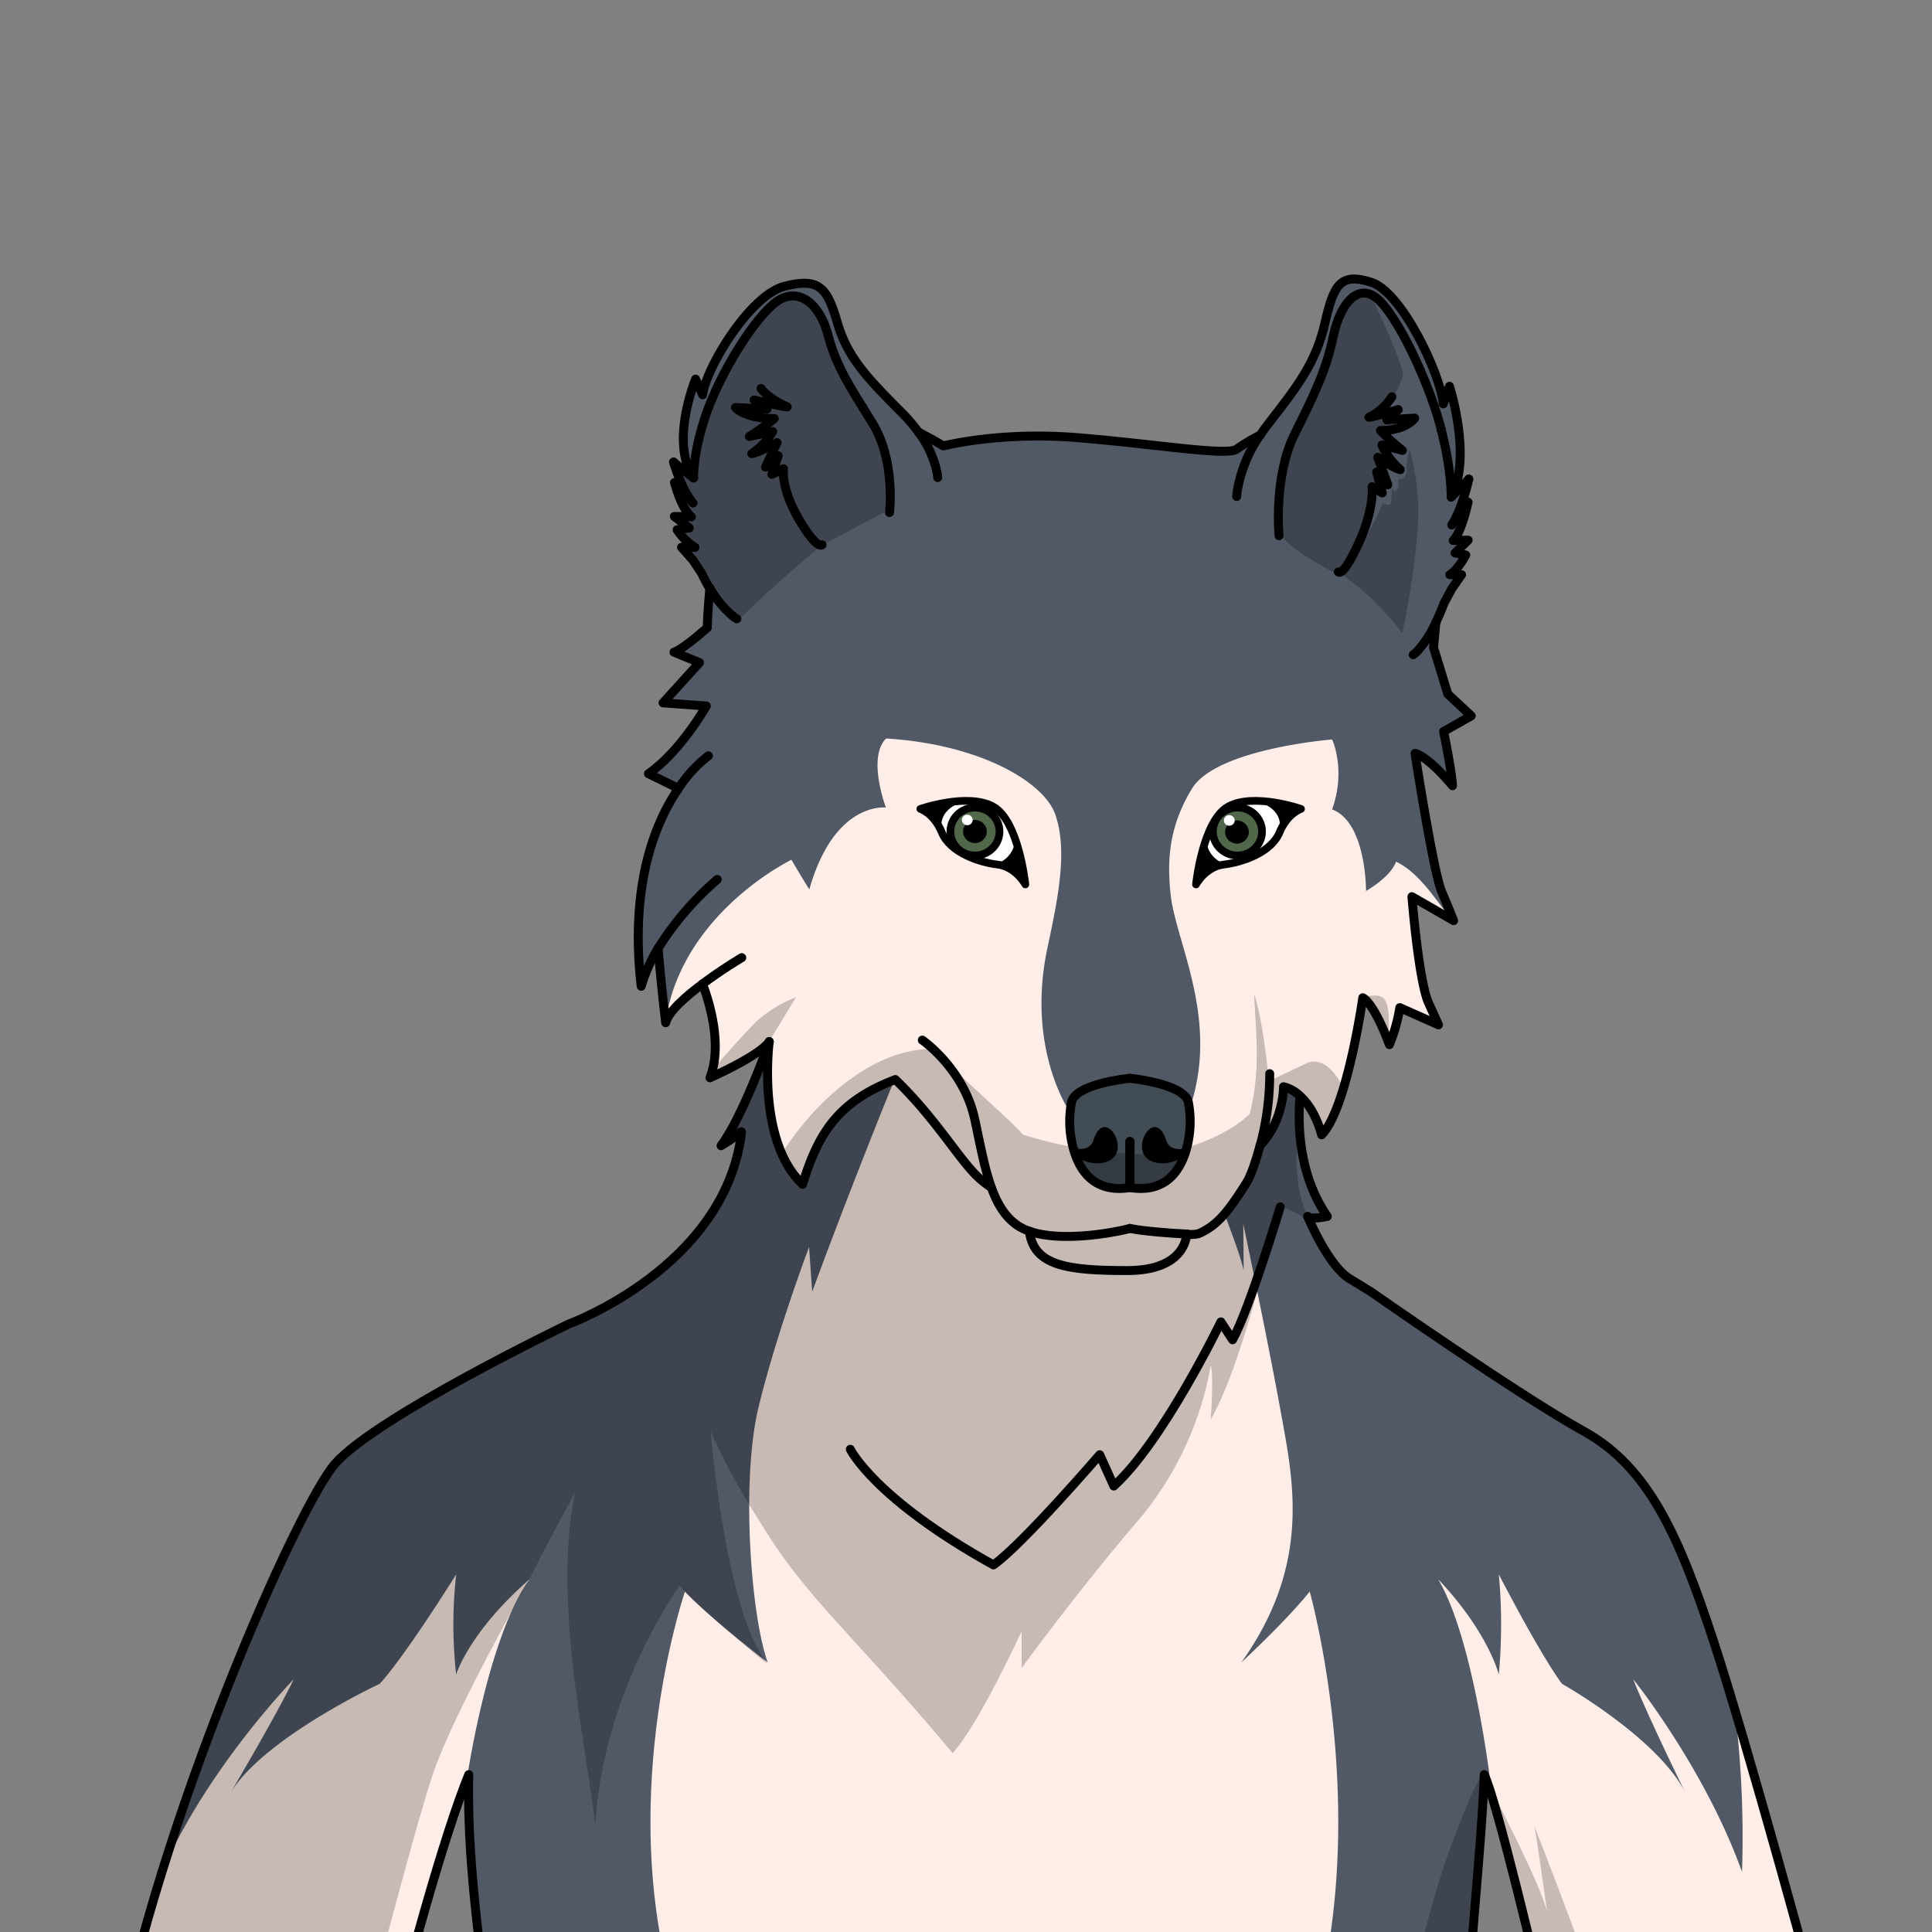 <svg xmlns="http://www.w3.org/2000/svg" viewBox="0 0 432 432">
  <rect x="0" y="0" width="432" height="432" fill="#808080" stroke="none"/>
  <defs>
    <style>.BUNTAI_WOLF_BODY_WOLF_BODY_35_cls-1{isolation:isolate;}.BUNTAI_WOLF_BODY_WOLF_BODY_35_cls-2{fill:#ffeee8;}.BUNTAI_WOLF_BODY_WOLF_BODY_35_cls-3{fill:#515966;}.BUNTAI_WOLF_BODY_WOLF_BODY_35_cls-10,.BUNTAI_WOLF_BODY_WOLF_BODY_35_cls-4,.BUNTAI_WOLF_BODY_WOLF_BODY_35_cls-7{fill:none;stroke:#000;stroke-linecap:round;}.BUNTAI_WOLF_BODY_WOLF_BODY_35_cls-4,.BUNTAI_WOLF_BODY_WOLF_BODY_35_cls-7{stroke-linejoin:round;}.BUNTAI_WOLF_BODY_WOLF_BODY_35_cls-4{stroke-width:2px;}.BUNTAI_WOLF_BODY_WOLF_BODY_35_cls-5{fill:#424c55;}.BUNTAI_WOLF_BODY_WOLF_BODY_35_cls-6{fill:#fff;}.BUNTAI_WOLF_BODY_WOLF_BODY_35_cls-7{stroke-width:1.72px;}.BUNTAI_WOLF_BODY_WOLF_BODY_35_cls-8{opacity:0.22;mix-blend-mode:multiply;}.BUNTAI_WOLF_BODY_WOLF_BODY_35_cls-9{fill:#50674a;}.BUNTAI_WOLF_BODY_WOLF_BODY_35_cls-10{stroke-miterlimit:10;stroke-width:1.72px;}</style>
  </defs>
  <g class="BUNTAI_WOLF_BODY_WOLF_BODY_35_cls-1">
    <g id="body">
      <path class="BUNTAI_WOLF_BODY_WOLF_BODY_35_cls-2" d="M254.16,274.94c1.55.27,6.5.76,10.11.93l1.06.07c0,.4-.28,8.17-13.23,8.17-13.27,0-21-1-21.93-8.81,7.39,2.6,19.63.18,22.46-.62Z" />
      <path class="BUNTAI_WOLF_BODY_WOLF_BODY_35_cls-2" d="M409.55,460.26H348.28c-4.59-19.8-11.71-49.65-15.24-60.32h0a28.44,28.44,0,0,0-1.17-3.1c-.51,15.73-3.63,43-4.41,63.43H109.69c-.23-4.64-.69-9.48-1.23-14.5-1.45-13.22-3.52-27.71-3.68-43.17q0-2.85,0-5.76c-.14.35-.29.7-.43,1.07h0c-5.6,14.18-13.45,43.17-18.41,62.35H25.61a364,364,0,0,1,10.61-41.71h0s0,0,0-.05C49.52,375.86,68.68,334.33,75,327.24c9.4-10.63,52.23-31.21,52.23-31.21s34.77-12.66,38.59-42.5c.17-1.3,0,0-4.54,2.63,4.71-6.23,10.38-22.07,10.78-23.21l0,0c-.11,1-2.68,22.33,7.46,31.9,3.47-11.32,7.85-18.41,20.42-23.29l.32-.13c9.44,9.09,14.68,18.64,19.11,22.37a24,24,0,0,0,2.33,1.75c1.31,3.63,3,6.55,5.73,8.4a10.33,10.33,0,0,0,1.49.86,12.22,12.22,0,0,0,1.28.52h0c.89,7.77,8.66,8.81,21.93,8.81,13,0,13.22-7.77,13.23-8.17h0a6.32,6.32,0,0,0,2.72-.12c3.91-1.75,6.3-4.46,10.58-11.28,1.31-2.09,2.33-5.8,3.1-8.39C287.11,250.66,287,243,287,243a8.05,8.05,0,0,1,3.68,2.06c-.54,6.14-.4,17.47,6.1,26.89-3.67.77-4.31.19-4.41,0,.3.71,4.7,11.07,9.31,13.88l4.77,2.92s33.2,23.23,47.71,31.26,21.32,23.6,29,47c1.38,4.2,3,9.46,4.75,15.31a0,0,0,0,1,0,0c8,26.81,18.71,66.14,20.58,73.45C408.89,457.23,409.23,458.72,409.55,460.26Z" />
      <path class="BUNTAI_WOLF_BODY_WOLF_BODY_35_cls-3" d="M169.56,314.89c-3.82,16.08-1.76,45.9,2.1,56.85-13.84-10.71-18.5-15.84-18.5-15.84S134.05,411.77,156,460.26H109.69l-1.23-14.5-3.68-43.17-.4-4.68h0S109,366,118.44,353.1C104.81,365,102,374.42,102,374.42a100.57,100.57,0,0,1,0-22.37C89.43,372,84.88,376.52,84.88,376.52s-25.51,11.88-33.2,24.12c11.17-19,13.82-24.81,14-25.15-.59.6-19.42,20.13-29.41,43C49.52,375.86,68.68,334.33,75,327.24c9.4-10.63,52.23-31.21,52.23-31.21s34.77-12.66,38.59-42.5c.17-1.3,0,0-4.54,2.63,4.71-6.23,10.38-22.07,10.78-23.21l0,0c-.11,1-2.68,22.33,7.46,31.9,3.47-11.32,7.85-18.41,20.42-23.29-3.46,8.54-11.08,27.59-18.33,47.27l-.7-10S173.39,298.81,169.56,314.89Z" />
      <path class="BUNTAI_WOLF_BODY_WOLF_BODY_35_cls-3" d="M389.52,418.55c-8.22-22.82-23.73-42.34-24.32-43.06.12.34,2.31,6.18,11.54,25.15-6.35-12.24-27.45-24.12-27.45-24.12s-3.75-4.54-14.15-24.47a122.3,122.3,0,0,1,0,22.37s-2.32-9.43-13.59-21.32c7.81,12.94,11.63,44.8,11.63,44.8l-.14,2a28.44,28.44,0,0,0-1.17-3.1c-.51,15.73-3.63,43-4.41,63.43H290.54c18.11-48.49,2.31-104.36,2.31-104.36S289,361,277.56,371.74c15.85-22.26,11.58-40.83,8.71-56.65S278,273.68,278,273.68l.09,10.43c-.51-2.69-3-9.25-4.3-12.7a57.19,57.19,0,0,0,4.84-6.87c1.31-2.09,2.33-5.8,3.1-8.39C287.11,250.66,287,243,287,243a8.05,8.05,0,0,1,3.68,2.06c-.54,6.14-.4,17.47,6.1,26.89-3.67.77-4.31.19-4.41,0,.3.71,4.7,11.07,9.31,13.88l4.77,2.92s33.2,23.23,47.71,31.26,21.32,23.6,29,47c1.38,4.2,3,9.46,4.75,15.31a0,0,0,0,1,0,0A233.06,233.06,0,0,1,389.52,418.55Z" />
      <path class="BUNTAI_WOLF_BODY_WOLF_BODY_35_cls-2" d="M150.71,175.8,145,173c7.22-5,12.93-15.14,12.93-15.14l-9.67-.7,8.15-9-5.71-2.33s1.52-.24,7.46-5.48c0-1.74.2-4.9.58-8.86h0a36.94,36.94,0,0,1-1.79-3.37l-2-3-2.48-2.78h3a12.81,12.81,0,0,1-4-3.94l2.72-.4-3.34-2.57,3.81.07c-2.18-1.72-3.67-7.27-3.76-7.62.06,0,.65.68,4.13,4.55-2.59-3-4.25-8.8-4.35-9.15.07,0,.73.68,4.49,3.54-5.42-8,.44-22.1.44-22.1l1.57,3.51C157.77,82.46,167.6,66,175.46,64s9.53.46,11.78,8.16,6.52,12.2,14.39,20.09a37.14,37.14,0,0,1,3.74,4.37h0c3.4,1.76,5.58,3.09,5.58,3.09s12.46-3.26,29.82-1.86,33.79,4.19,35.77,2.56a43.14,43.14,0,0,1,5.2-3.09h0c.55-.85,1.17-1.71,1.85-2.58,6.91-8.85,10.66-13.88,12.64-22.5s3.45-11.36,10.35-9.14,15.54,20.67,16.12,27.19l1.38-3.93s5.15,15.83.39,24.76c3.3-3.21,3.88-3.91,3.94-4-.09.4-1.54,6.83-3.82,10.25,3.06-4.33,3.58-5,3.63-5.09-.08.39-1.39,6.6-3.3,8.53l3.34-.07-2.93,2.87,2.39.45s-1.61,3.19-3.56,4.41h2.63l-2.18,3.12-1.78,3.31s-.67,1.9-1.77,4.2c-.32,3.44-.53,5.63-.53,5.63l3.19,10.41,5.24,4.89-6.18,3.49s1.75,8.39,2,12.12c-5.94-7-8.39-7.22-8.39-7.22s4.08,26.44,5.95,30.87,2.68,6.53,2.68,6.53l-9.32-5.36s1.51,18.87,3.72,23.76l2.22,4.9L313,225.31a37,37,0,0,1-2.33,8.27c-3.62-9.67-5.95-10.48-5.95-10.48s-3.49,24.81-9.2,30.64c-1.23-4.5-3.14-7.13-4.82-8.66A8.05,8.05,0,0,0,287,243s.08,7.64-5.26,13.13c-.77,2.59-1.79,6.3-3.1,8.39-4.28,6.82-6.67,9.53-10.58,11.28a6.5,6.5,0,0,1-2.76.12l-1.06-.07c-3.61-.17-8.56-.66-10.11-.93l-1.53-.26c-2.83.8-15.07,3.22-22.46.62h0a12.22,12.22,0,0,1-1.28-.52,10.33,10.33,0,0,1-1.49-.86c-2.69-1.85-4.42-4.77-5.73-8.4a24,24,0,0,1-2.33-1.75c-4.43-3.73-9.67-13.28-19.11-22.37-12.82,4.89-17.24,12-20.74,23.42-10.14-9.57-7.57-30.94-7.46-31.9l0,0c-.23.42-2,2.92-13.26,8.09,2.85-7.29-.11-16.89-1.66-21-3.85,2.86-7.64,6.22-8.24,8.68-.7-5.67-1.29-12-1.7-16.64a35.75,35.75,0,0,0-3.78,8.48c-2.61-22.64,3.1-36.49,8.22-44.05Z" />
      <path class="BUNTAI_WOLF_BODY_WOLF_BODY_35_cls-3" d="M325.12,175.15l-1.8-11.24,5.27-3.63-4.41-4.69-2.49-8.21-.56-.19-.26-5.77.48-2.87c.93-2,1.49-3.61,1.49-3.61l1.78-3.31,2.18-3.12h-2.63c1.95-1.22,3.56-4.41,3.56-4.41l-2.39-.45,2.93-2.87-3.34.07c1.91-1.93,3.22-8.14,3.3-8.53-.05.06-.57.75-3.63,5.09,2.28-3.42,3.74-9.85,3.82-10.25-.06.07-.64.77-3.94,4,4.76-8.93-.39-24.75-.39-24.75l-1.38,3.93c-.58-6.52-9.21-25-16.12-27.2s-8.37.52-10.35,9.15a37.6,37.6,0,0,1-2.68,7.82c-5.07,7.74-9,17.26-17,20.35-5.09,1.45-13.16-1.11-34.84-2.49s-30.51,1.73-30.51,1.73a28.61,28.61,0,0,1-7.67-5.37c-.58-.67-1.2-1.35-1.89-2l-.9-.91a36.86,36.86,0,0,1-3.09-4.16c-.32-.5-.92-.74-1.37-1.11l-.26.39c-4.4-4.77-7.13-8.68-8.77-14.3C185,64.46,183.31,62,175.46,64s-17.69,18.46-18.35,24.28l-1.57-3.51s-5.86,14.13-.44,22.1c-3.76-2.86-4.42-3.49-4.49-3.54.1.35,1.76,6.1,4.35,9.14-3.48-3.87-4.07-4.49-4.13-4.54.09.35,1.58,5.9,3.76,7.62l-3.81-.07,3.34,2.56-2.72.41a12.81,12.81,0,0,0,4,3.94h-3l2.48,2.78,2,3s.24.52.65,1.33c.28,6.43.56,10.91.56,10.91l-6.62,5.1s0,.7,4.76,2.29c-1.11,2.62-7.61,8.92-7.61,8.92s.91.29,8.89.75c-4.08,9.44-12.25,15.72-12.25,15.72l5.37,2.64.27,1.6c-14.18,25.73-7.61,43.13-7.61,43.13l3.84-7.89a137.79,137.79,0,0,1,1.64,16.05c3.5-24.59,28.2-36.47,28.2-36.47s1.4,2.45,4,6.64c5.59-19.81,17.12-18.32,17.12-18.32s-4.25-11.24.06-15.44c21.35,1.31,35.6,10,37.87,17.16,2.74,8.1.53,18.67-1.81,29.65-4.82,22.66,5,36.68,5,36.68,9.79-3.32,18.94-5.11,26.92-1.09,6.58-19.83-3.29-36.88-4.39-47.66-.69-6.69-.69-14.55,4.78-23.52s31.34-11,31.34-11,3.19,6.72,0,15.64c7.69,2.88,7.59,18.23,7.59,18.23s5.41-3,6.72-6.55c5.33,2.62,8.66,8.34,12.47,13-4.84-7.81-6.58-29.24-7.6-37C319.72,169.4,325.12,175.15,325.12,175.15Z" />
      <path class="BUNTAI_WOLF_BODY_WOLF_BODY_35_cls-4" d="M265.33,275.93h0c0,.4-.28,8.17-13.23,8.17-13.27,0-21-1-21.93-8.81" />
      <path class="BUNTAI_WOLF_BODY_WOLF_BODY_35_cls-4" d="M316,146.4a7.24,7.24,0,0,0,.91-.79,24.69,24.69,0,0,0,4.17-6.47c1.1-2.3,1.77-4.2,1.77-4.2l1.78-3.31,2.18-3.12h-2.63c1.95-1.22,3.56-4.41,3.56-4.41l-2.39-.45,2.93-2.87-3.34.07c1.91-1.93,3.22-8.14,3.3-8.53" />
      <path class="BUNTAI_WOLF_BODY_WOLF_BODY_35_cls-4" d="M328.24,112.29h0c-.05.06-.57.76-3.63,5.09,2.28-3.42,3.73-9.85,3.82-10.25" />
      <path class="BUNTAI_WOLF_BODY_WOLF_BODY_35_cls-4" d="M281.74,97.33a30.69,30.69,0,0,0-5.1,12.58,11.09,11.09,0,0,0-.11,1.11" />
      <path class="BUNTAI_WOLF_BODY_WOLF_BODY_35_cls-4" d="M328.43,107.13h0c-.06.07-.64.77-3.94,4,4.76-8.93-.39-24.76-.39-24.76l-1.38,3.93c-.58-6.52-9.21-25-16.12-27.19s-8.37.52-10.35,9.14-5.73,13.65-12.64,22.5c-.68.87-1.3,1.73-1.85,2.58" />
      <path class="BUNTAI_WOLF_BODY_WOLF_BODY_35_cls-4" d="M322.24,96c2.42,9.35,2.24,15.14,2.24,15.14" />
      <path class="BUNTAI_WOLF_BODY_WOLF_BODY_35_cls-4" d="M286,119.78s-1.27-13.16,3.48-22.72,7-14.21,8.64-21.87,5.74-12.1,10.05-8.24,11,17.8,13.76,27.85c.11.4.21.79.31,1.17" />
      <path class="BUNTAI_WOLF_BODY_WOLF_BODY_35_cls-4" d="M312.59,91.6h0a58.46,58.46,0,0,1-6.5,1.72,12.87,12.87,0,0,0,5.15-4.61" />
      <path class="BUNTAI_WOLF_BODY_WOLF_BODY_35_cls-4" d="M308.1,102.28h0c.22.15,3.77,2.52,5,2.73A16.06,16.06,0,0,1,309,99.5l4.58,1.21a46.21,46.21,0,0,1-4.9-4.45c5.93,0,7.64-2.77,7.64-2.77l-6.21.39,2.51-2.27" />
      <path class="BUNTAI_WOLF_BODY_WOLF_BODY_35_cls-4" d="M299.25,127.88s1,1.37,4.56-6.43,3-12.62,3-12.62l2.27,1.39-1.26-4.67,2.5,2.85-2.23-6.11" />
      <path class="BUNTAI_WOLF_BODY_WOLF_BODY_35_cls-4" d="M158.75,131.52a22.8,22.8,0,0,0,5,6.14,8.25,8.25,0,0,0,1,.71" />
      <path class="BUNTAI_WOLF_BODY_WOLF_BODY_35_cls-4" d="M150.83,107.93c.09.35,1.58,5.9,3.76,7.62l-3.81-.07,3.34,2.57-2.72.4a12.81,12.81,0,0,0,4,3.94h-3l2.48,2.78,2,3a36.94,36.94,0,0,0,1.79,3.37" />
      <path class="BUNTAI_WOLF_BODY_WOLF_BODY_35_cls-4" d="M150.61,103.33c.1.35,1.76,6.1,4.35,9.15-3.48-3.87-4.07-4.5-4.13-4.55h0" />
      <path class="BUNTAI_WOLF_BODY_WOLF_BODY_35_cls-4" d="M205.37,96.62a37.14,37.14,0,0,0-3.74-4.37c-7.87-7.89-12.14-12.39-14.39-20.09S183.31,62,175.46,64s-17.69,18.46-18.35,24.28l-1.57-3.51s-5.86,14.13-.44,22.1c-3.76-2.86-4.42-3.49-4.49-3.54h0" />
      <path class="BUNTAI_WOLF_BODY_WOLF_BODY_35_cls-4" d="M209.67,106.78a7.86,7.86,0,0,0-.12-1,22.8,22.8,0,0,0-4.18-9.16" />
      <path class="BUNTAI_WOLF_BODY_WOLF_BODY_35_cls-4" d="M192.9,91.08c-4.05-6.47-6.22-10.38-7.79-16.29-1.82-6.84-6.53-10.8-11.43-7.36S161.14,83.33,158,92.3s-2.91,14.57-2.91,14.57" />
      <path class="BUNTAI_WOLF_BODY_WOLF_BODY_35_cls-4" d="M198.9,114.61s1.45-11.76-4-20.29l-2-3.24" />
      <path class="BUNTAI_WOLF_BODY_WOLF_BODY_35_cls-4" d="M168.63,89.44h0c.35.08,5.95,1.47,7.39,1.54-4.43-1.93-5.86-4.12-5.86-4.12" />
      <path class="BUNTAI_WOLF_BODY_WOLF_BODY_35_cls-4" d="M173.74,99h0c-.25.13-4.29,2.24-5.64,2.43a14.93,14.93,0,0,0,4.67-4.93l-5.21,1.09a49.46,49.46,0,0,0,5.57-4c-6.74,0-8.69-2.47-8.69-2.47l7.07.35-2.85-2" />
      <path class="BUNTAI_WOLF_BODY_WOLF_BODY_35_cls-4" d="M183.82,121.83s-1.11,1.22-5.19-5.74-3.44-11.27-3.44-11.27l-2.59,1.25L174,101.9l-2.83,2.54L173.73,99" />
      <path class="BUNTAI_WOLF_BODY_WOLF_BODY_35_cls-4" d="M205.37,96.62h0c3.4,1.76,5.58,3.09,5.58,3.09s12.46-3.26,29.82-1.86,33.79,4.19,35.77,2.56a43.14,43.14,0,0,1,5.2-3.09h0" />
      <path class="BUNTAI_WOLF_BODY_WOLF_BODY_35_cls-4" d="M321.07,139.14c-.32,3.44-.53,5.63-.53,5.63l3.19,10.41,5.24,4.89-6.18,3.49s1.75,8.39,2,12.12c-5.94-7-8.39-7.22-8.39-7.22s4.08,26.44,5.95,30.87,2.68,6.53,2.68,6.53l-9.32-5.36s1.51,18.87,3.72,23.76l2.22,4.9L313,225.31a37,37,0,0,1-2.33,8.27c-3.62-9.67-5.95-10.48-5.95-10.48s-3.49,24.81-9.2,30.64c-1.23-4.5-3.14-7.13-4.82-8.66A8.05,8.05,0,0,0,287,243s.08,7.64-5.26,13.13" />
      <path class="BUNTAI_WOLF_BODY_WOLF_BODY_35_cls-4" d="M322.23,96a0,0,0,0,1,0,0h0" />
      <path class="BUNTAI_WOLF_BODY_WOLF_BODY_35_cls-4" d="M151.59,176.48l-.88-.68L145,173c7.22-5,12.93-15.14,12.93-15.14l-9.67-.7,8.15-9-5.71-2.33s1.52-.24,7.46-5.48c0-1.74.2-4.9.58-8.86h0" />
      <line class="BUNTAI_WOLF_BODY_WOLF_BODY_35_cls-4" x1="192.91" y1="91.08" x2="192.9" y2="91.08" />
      <path class="BUNTAI_WOLF_BODY_WOLF_BODY_35_cls-4" d="M160.38,196.65a68.27,68.27,0,0,0-13.23,15.4,35.75,35.75,0,0,0-3.78,8.48c-2.61-22.64,3.1-36.49,8.22-44.05A29.39,29.39,0,0,1,158.4,169" />
      <path class="BUNTAI_WOLF_BODY_WOLF_BODY_35_cls-4" d="M165.86,214.13s-4.43,2.62-8.77,5.88c-3.85,2.86-7.64,6.22-8.24,8.68-.7-5.67-1.29-12-1.7-16.64" />
      <path class="BUNTAI_WOLF_BODY_WOLF_BODY_35_cls-4" d="M172,232.91c-.11,1-2.68,22.33,7.46,31.9,3.5-11.42,7.92-18.53,20.74-23.42,9.44,9.09,14.68,18.64,19.11,22.37a24,24,0,0,0,2.33,1.75" />
      <path class="BUNTAI_WOLF_BODY_WOLF_BODY_35_cls-4" d="M157.09,220c1.55,4.14,4.51,13.74,1.66,21,11.3-5.17,13-7.67,13.26-8.09" />
      <path class="BUNTAI_WOLF_BODY_WOLF_BODY_35_cls-4" d="M252.63,274.68c-2.83.8-15.07,3.22-22.46.62h0a12.22,12.22,0,0,1-1.28-.52,10.33,10.33,0,0,1-1.49-.86c-2.69-1.85-4.42-4.77-5.73-8.4-1.55-4.31-2.5-9.62-3.73-15.3-2.45-11.27-11.71-17.65-11.71-17.65" />
      <path class="BUNTAI_WOLF_BODY_WOLF_BODY_35_cls-4" d="M292.4,272c.3.71,4.7,11.07,9.31,13.88l4.77,2.92s33.2,23.23,47.71,31.26,21.32,23.6,29,47,23.06,79.87,25.34,88.78c.35,1.37.69,2.86,1,4.4H348.28c-5.18-22.35-13.59-57.52-16.41-63.43-.51,15.73-3.63,43-4.41,63.43H109.69c-.91-18.36-5.4-39.85-4.88-63.43C99.19,410.57,91.06,440.58,86,460.26H25.61c9.71-52.89,41-123.56,49.34-133,9.4-10.63,52.23-31.21,52.23-31.21s34.77-12.66,38.59-42.5c.17-1.3,0,0-4.54,2.63,4.71-6.23,10.38-22.07,10.78-23.21l0,0v0" />
      <path class="BUNTAI_WOLF_BODY_WOLF_BODY_35_cls-4" d="M292.38,272l0,0c.1.15.74.73,4.41,0-6.5-9.42-6.64-20.75-6.1-26.89" />
      <path class="BUNTAI_WOLF_BODY_WOLF_BODY_35_cls-4" d="M286.27,269.87s-6.82,22.72-10.66,29.71l-2.62-4s-12.93,26.74-23.94,36.7l-3.15-7s-17.3,20.1-23.77,24.64c-26.73-14.85-32-25.86-32-25.86" />
      <path class="BUNTAI_WOLF_BODY_WOLF_BODY_35_cls-4" d="M283.91,240.08a60.77,60.77,0,0,1-2.14,16.07c-.77,2.59-1.79,6.3-3.1,8.39-4.28,6.82-6.67,9.53-10.58,11.28a6.5,6.5,0,0,1-2.76.12l-1.06-.07c-3.61-.17-8.56-.66-10.11-.93l-1.53-.26" />
      <path class="BUNTAI_WOLF_BODY_WOLF_BODY_35_cls-5" d="M265.33,256.75c-.14.54-.31,1.07-.5,1.59-1.67,4.58-5.22,8.36-12.2,7.19-7,1.17-10.53-2.61-12.19-7.19-.19-.52-.36-1-.5-1.59a22.77,22.77,0,0,1-.36-10.43c1.17-4.07,13-5.21,13-5.21s11.89,1.14,13.06,5.21A22.92,22.92,0,0,1,265.33,256.75Z" />
      <path class="BUNTAI_WOLF_BODY_WOLF_BODY_35_cls-4" d="M252.63,241.11s-11.88,1.14-13,5.21a22.77,22.77,0,0,0,.36,10.43c.14.54.31,1.07.5,1.59,1.66,4.58,5.22,8.36,12.19,7.19v-10.3" />
      <path d="M246.62,260a7.6,7.6,0,0,1-6.18-1.66c-.19-.52-.36-1-.5-1.59.17.05,3.7.94,4.54-1.76s2.45-3.9,4.11-2.14S251.11,259.14,246.62,260Z" />
      <path class="BUNTAI_WOLF_BODY_WOLF_BODY_35_cls-4" d="M252.63,255.23v10.3c7,1.17,10.53-2.61,12.2-7.19.19-.52.36-1,.5-1.59a22.92,22.92,0,0,0,.36-10.43c-1.17-4.07-13.06-5.21-13.06-5.21" />
      <path d="M265.33,256.75c-.14.54-.31,1.07-.5,1.59a7.61,7.61,0,0,1-6.18,1.66c-4.49-.86-3.63-5.39-2-7.15s3.25-.62,4.11,2.14S265.16,256.8,265.33,256.75Z" />
      <path class="BUNTAI_WOLF_BODY_WOLF_BODY_35_cls-6" d="M222.07,180.35c5.73,3.16,7.2,17.41,7.2,17.41s-2.11-4-6.26-4.45-10.58-2.71-12.39-7.12-4.83-5.31-4.83-5.31S216.34,177.18,222.07,180.35Z" />
      <path class="BUNTAI_WOLF_BODY_WOLF_BODY_35_cls-6" d="M290.91,180.88s-3,.9-4.83,5.31-8.25,6.63-12.39,7.12-6.26,4.45-6.26,4.45,1.47-14.25,7.2-17.41S290.91,180.88,290.91,180.88Z" />
      <path class="BUNTAI_WOLF_BODY_WOLF_BODY_35_cls-7" d="M229.27,197.76s-1.47-14.25-7.2-17.41-16.28.53-16.28.53,3,.9,4.83,5.31,8.25,6.63,12.39,7.12S229.27,197.76,229.27,197.76Z" />
      <path class="BUNTAI_WOLF_BODY_WOLF_BODY_35_cls-7" d="M267.43,197.76s1.47-14.25,7.2-17.41,16.28.53,16.28.53-3,.9-4.83,5.31-8.25,6.63-12.39,7.12S267.43,197.76,267.43,197.76Z" />
      <path d="M214.29,179.7s-4.65,1.52-3.66,6.11c-3.26-3.94-3.66-5-3.66-5A14.58,14.58,0,0,1,214.29,179.7Z" />
      <path d="M227,187.67a6.09,6.09,0,0,1-4.16,5.48c2.25.75,5.48,2.27,5.48,2.27S227.83,189.71,227,187.67Z" />
      <path d="M282.41,179.7s4.65,1.52,3.66,6.11c3.26-3.94,3.66-5,3.66-5A14.58,14.58,0,0,0,282.41,179.7Z" />
      <path d="M269.68,187.67a6.09,6.09,0,0,0,4.16,5.48c-2.25.75-5.48,2.27-5.48,2.27S268.87,189.71,269.68,187.67Z" />
      <g class="BUNTAI_WOLF_BODY_WOLF_BODY_35_cls-8">
        <path d="M284.39,275.93s-6.68,29.42-13.67,41.47c.7-11.18,0-12,0-12a73.48,73.48,0,0,1-16.08,34.42C241,355.68,228.43,373,228.43,373v-8.22S218.8,385.73,213,392c-21.38-25.58-31.71-33.79-41.38-49s-20.16-33.26-22.2-61.23c8.79-4,15.18-22.37,16.4-27.29l-3.23.84s7-14.31,9-20.78c.64,14.2,1,17.77,3.2,23.43,7.34-11.63,20.33-23.52,33.8-23.43,7.27,7.25,18.68,17.17,20.14,19.16a94.77,94.77,0,0,0,25.32,4.32c8.31,1,27.74-5.3,29.77-16.31,1.42-.7,8.32-3.94,8.32-3.94s4.15-2.59,8.23,5.43c-2.81,8.64-4.91,10-4.91,10s-2.58-7.42-4.48-7.77c-.41,7.6-3.05,17,1.81,27.64-4.4-3.09-6.59-3.18-6.59-3.18Z" />
        <path d="M158.17,240.57s8-9.44,11.42-12.58a29.05,29.05,0,0,1,8.39-5l-6.32,10.43a68.13,68.13,0,0,1-8.77,5.64C159.28,240.79,158.17,240.57,158.17,240.57Z" />
        <path d="M310.39,232.8s-3.15-8.1-6.64-10C308.38,222.86,311.35,220.11,310.39,232.8Z" />
        <path d="M283.56,240.08s-1.22-12.46-3.14-17.79c.56,11.71,2,20.73-3.47,34.47,5.3-7.22,7-12.23,7-12.23Z" />
        <path d="M199,113.83s2.11-8.89-2.52-16.69a180.31,180.31,0,0,1-9.76-18c-2.06-4.66-2.79-13.53-8.54-12.88s-10.91,6.12-16.46,18.27a98.9,98.9,0,0,0-7.25,22.37L152,105.55a66.55,66.55,0,0,0,.7,7.39c.57,3.32-.1,3.63.1,4.45s-1,1.2-.37,2.42a8.93,8.93,0,0,1,1,2.58c0,.38.78,2.43.78,2.43S160.79,136,164.76,139c10.17-10,19.06-17.07,19.06-17.07Z" />
        <path d="M306.4,65.82s7,14.44,7.35,18.05A27.59,27.59,0,0,1,310.83,90l.76,2.18-.08,1.66H314v1.1L311.33,96l-1.31.43,2.42,3.34-3.38.76,1.83,2.8-1.92.57.17,2.71-.32,2.53-1.13.18s-1.81,8.17-4,12.31a32.58,32.58,0,0,1-4.7,6.78s-11.4-5.73-13.17-9.57c.67-15.12,1.64-17.47,5.08-24.75s6-12.86,7.39-18.42,3.82-9.42,5.24-9.89A5.06,5.06,0,0,1,306.4,65.82Z" />
        <path d="M300.58,127.85s6.69-10,8.56-15.35c1.66.88,1.88,0,1.88,0l.27-3.28.65.66a1.48,1.48,0,0,0,.74-1.54l-.13-1.12a2,2,0,0,0,2-2.36,11.22,11.22,0,0,1,.65-4.37A52.43,52.43,0,0,1,317,118.4a181.74,181.74,0,0,1-3.45,23.24,57,57,0,0,0-13.57-13.19Z" />
        <path d="M74.75,460.26H25.61s2-18.61,15-55,27.73-69.4,33.35-76.67,29.44-20.51,47.85-29.87S150,282.27,150,282.27l6.76,4s1.36,67.57,14.72,85.75C152.91,356.67,152,354.5,152,354.5S134.87,377.92,133.12,408c-2.45-19.93-9.44-50.33-4.54-74.28-7.52,13.81-10.5,19.92-10.5,19.92S101.49,383,96.94,396.27s-17.53,64-17.53,64Z" />
        <path d="M332.44,398.2s12.83,24.46,13.53,29.61c-2.44-17.65-2.88-19.48-2.88-19.48s11.88,30.32,14.85,40.36,3.5,11.19,3.5,11.19l-13.16.38S335.07,404.67,332.44,398.2Z" />
        <path d="M331.38,399s-2.81,30.91-2.67,40.88a161.23,161.23,0,0,1-1.25,20.4h-15.3s5.68-29.22,11.62-45.64,7.6-17.48,7.6-17.48Z" />
      </g>
      <path class="BUNTAI_WOLF_BODY_WOLF_BODY_35_cls-9" d="M276.7,180.57a5.36,5.36,0,1,1-5.5,5.36A5.43,5.43,0,0,1,276.7,180.57Z" />
      <ellipse cx="276.59" cy="186.04" rx="2.65" ry="2.59" />
      <ellipse class="BUNTAI_WOLF_BODY_WOLF_BODY_35_cls-6" cx="274.87" cy="183.45" rx="1.21" ry="1.18" />
      <ellipse class="BUNTAI_WOLF_BODY_WOLF_BODY_35_cls-10" cx="276.7" cy="185.93" rx="5.49" ry="5.36" />
      <path class="BUNTAI_WOLF_BODY_WOLF_BODY_35_cls-9" d="M218,180.57a5.36,5.36,0,1,0,5.5,5.36A5.43,5.43,0,0,0,218,180.57Z" />
      <ellipse cx="218" cy="185.93" rx="2.65" ry="2.59" />
      <ellipse class="BUNTAI_WOLF_BODY_WOLF_BODY_35_cls-6" cx="216.28" cy="183.34" rx="1.21" ry="1.18" />
      <ellipse class="BUNTAI_WOLF_BODY_WOLF_BODY_35_cls-10" cx="218" cy="185.93" rx="5.49" ry="5.36" />
    </g>
  </g>
</svg>
